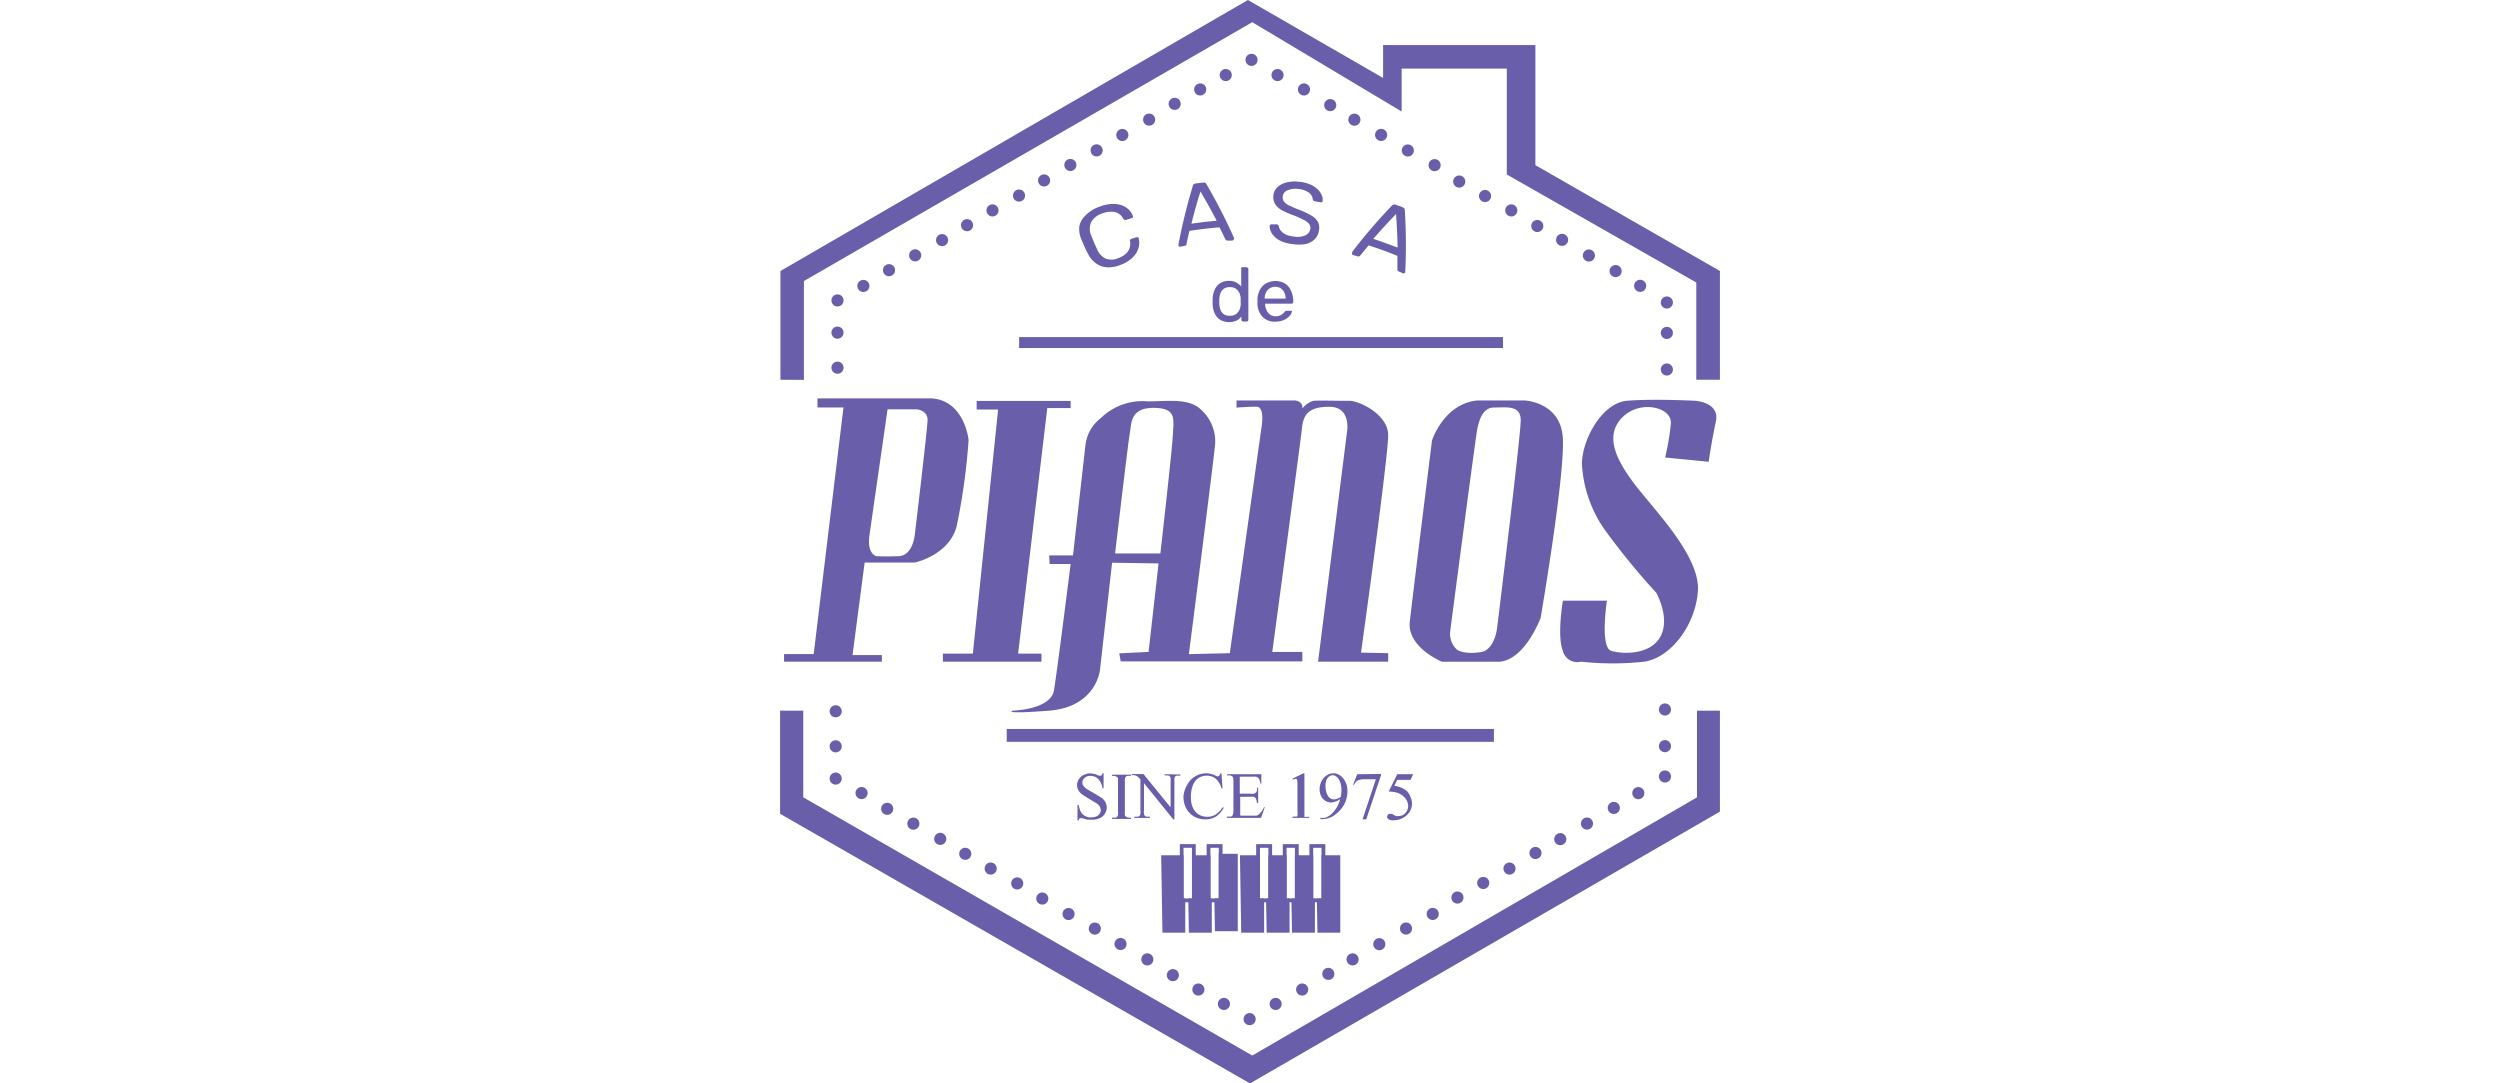 <svg xmlns="http://www.w3.org/2000/svg" width="300" height="130" viewBox="0 0 103.8 119.65"><defs><style>.cls-1{fill:#685ea9;}</style></defs><g id="Camada_2" data-name="Camada 2"><g id="Camada_1-2" data-name="Camada 1"><polygon class="cls-1" points="2.63 41.96 2.63 31.04 52.15 2.45 68.65 12.32 68.65 7.58 80.26 7.58 80.26 19.27 101.19 31.2 101.19 41.94 103.8 41.94 103.8 29.93 83.42 18.24 83.42 4.98 66.6 4.98 66.6 8.61 51.67 0 0.04 29.93 0.04 41.94 2.63 41.96"/><polygon class="cls-1" points="0 78.49 2.56 78.49 2.56 88.06 52.15 116.58 101.27 88.06 101.27 78.49 103.8 78.49 103.8 89.64 51.9 119.66 0 89.88 0 78.49"/><path class="cls-1" d="M16.77,44H4.13v1H7L3.71,72.24H.44v.84h10.8v-.73H8L9.34,62.13h5.53s3.79-.79,4.63-4a70.8,70.8,0,0,0,1.32-9.53S20.4,44.28,16.77,44Zm-1.9,15.11s-.21,2.27-1.79,2.32-2.45,0-2.45,0-1.06-.23-.76-2.32l2-13.9s2.8,0,3.16,0,1.26.26,1.26,1.16S14.87,59.13,14.87,59.13Z"/><polygon class="cls-1" points="17.98 72.19 17.98 73.08 28.87 73.08 28.87 72.19 26.29 72.19 29.51 45.07 32.09 45.07 32.09 44.28 21.71 44.28 21.71 45.23 24.08 45.23 21.29 72.19 17.98 72.19"/><path class="cls-1" d="M67.16,48c-.06-2.26-3.22-3.74-4.27-3.73s-3.37-.06-4,0a2.51,2.51,0,0,0-1.21.85c.1-.8-.79-.89-.79-.89l-6.48,0v.79s1.21-.1,2.21-.1.53,2.42.53,2.42l-3.48,24.8-4.52.11S47.88,50.92,48,49.49a4.7,4.7,0,0,0-1.42-4.16c-1.37-1.42-3.74-1-5.95-1a6.6,6.6,0,0,0-5.21,1.85,4.39,4.39,0,0,0-1.69,2.94L32.35,61.34H29.72l.05.95h2.32s-1.48,11.79-1.84,13.95-4.59,2.25-4.59,2.25-1.15.41,4.06,0S35.33,74,35.33,74l1.34-11.85,5.13.08L40.7,72l-3.24.16.16.89H57.68V72H54.36s3.13-23.27,3.28-24.73.73-2.37,3.07-2.34,1.92,2.64,1.92,2.64L59.42,73.08h7.74v-.94l-3-.06S67.21,50.23,67.16,48ZM43.38,48C43.3,49.76,42,61.13,42,61.13H37s1.44-12.3,1.63-13.31,0-2.77,2.6-2.77S43.46,46.29,43.38,48Z"/><path class="cls-1" d="M86.43,48.1c-.4-3.71-4.19-3.87-4.19-3.87H77c-3.72.38-5,4.42-5,4.42s-2.13,17.14-2.45,20,3.56,4.44,3.56,4.44,3.23,0,6.16,0S84,68.24,84,68.24,86.82,51.81,86.43,48.1ZM79.19,69.37s-.26,2.45-1.83,2.66c-2,.28-2.64-.31-2.64-.31a2.4,2.4,0,0,1-.71-2S76.84,48.11,77,47.39s.5-2.35,1.8-2.38c1.46,0,3-.3,3,1.43C81.77,48.42,79.19,69.37,79.19,69.37Z"/><path class="cls-1" d="M86.46,66.34h4.86s-.79,5.15.47,5.54,4.35.47,5.45-1.59-.47-4.82-.47-4.82A79,79,0,0,1,91,58.4a14,14,0,0,1-2.44-7.14c0-2.69,2.21-6.77,5-7s7.43,0,7.43,0,2.84.11,2.36,2.32-.79,4.42-.79,4.42l-4.81-.47a28.29,28.29,0,0,0,.63-3.71C98.59,45,95,44.07,93,46.12s-.63,4.74,1.5,7.51,7.11,7.82,6.87,11.61-3,7.4-5.92,7.84a32.33,32.33,0,0,1-7,0,1.64,1.64,0,0,1-2-1.2C85.79,70.21,86.46,66.34,86.46,66.34Z"/><rect class="cls-1" x="26.4" y="37.23" width="53.44" height="1.21"/><rect class="cls-1" x="25.03" y="80.51" width="53.81" height="1.42"/><polygon class="cls-1" points="44.75 99.23 44.75 103.01 42.23 103.01 42.09 94.46 44.56 94.46 44.56 99.23 44.75 99.23"/><polygon class="cls-1" points="47.68 99.23 47.68 103.01 45.15 103.01 45.09 99.65 45.09 99.23 45.49 99.23 45.49 94.46 47.53 94.46 47.53 99.23 47.68 99.23"/><polygon class="cls-1" points="50.55 94.3 50.55 102.85 48.03 102.85 47.97 99.65 47.97 99.23 48.45 99.23 48.45 94.3 50.55 94.3"/><polygon class="cls-1" points="53.46 99.23 53.46 103.01 50.93 103.01 50.79 94.46 53 94.46 53 99.23 53.46 99.23"/><polygon class="cls-1" points="56.27 99.23 56.27 103.01 53.74 103.01 53.68 99.65 53.68 99.23 53.93 99.23 53.93 94.46 55.94 94.46 55.94 99.23 56.27 99.23"/><polygon class="cls-1" points="59.07 99.23 59.07 103.01 56.54 103.01 56.48 99.65 56.48 99.23 56.86 99.23 56.86 94.46 58.88 94.46 58.88 99.23 59.07 99.23"/><polygon class="cls-1" points="61.87 94.46 61.87 103.01 59.35 103.01 59.29 99.65 59.28 99.23 59.8 99.23 59.8 94.46 61.87 94.46"/><path class="cls-1" d="M44.15,93.23v6.42h1.76V93.23Zm1.34,6h-.93V93.64h.93Z"/><path class="cls-1" d="M47.11,93.23v6.42h1.76V93.23Zm1.34,6h-.92V93.64h.92Z"/><path class="cls-1" d="M52.58,93.23v6.42h1.76V93.23Zm1.35,6H53V93.64h.93Z"/><path class="cls-1" d="M55.52,93.23v6.42h1.76V93.23Zm1.34,6h-.92V93.64h.92Z"/><path class="cls-1" d="M58.46,93.23v6.42h1.76V93.23Zm1.34,6h-.92V93.64h.92Z"/><path class="cls-1" d="M35.94,88.61a1.61,1.61,0,0,0-.39-.47l-.94-.57c-.24-.13-.52-.29-.83-.49a1.58,1.58,0,0,1-.34-.38.69.69,0,0,1,0-.54,1.08,1.08,0,0,1,.18-.24,1.31,1.31,0,0,1,.28-.17,1,1,0,0,1,.35-.06,1.21,1.21,0,0,1,.9.36,1.76,1.76,0,0,1,.45,1h.13V85.4h-.13a.42.42,0,0,1-.09.23.25.25,0,0,1-.16.05.28.28,0,0,1-.11,0l-.17-.07a2.07,2.07,0,0,0-.83-.19,1.38,1.38,0,0,0-.57.11,1.4,1.4,0,0,0-.46.27,1.54,1.54,0,0,0-.3.42,1.21,1.21,0,0,0-.11.49,1.16,1.16,0,0,0,.14.56,1.47,1.47,0,0,0,.41.46c.31.22.67.44,1.08.68l.55.33a1.14,1.14,0,0,1,.34.36.81.81,0,0,1,.1.36.67.67,0,0,1-.07.31.82.82,0,0,1-.2.26.87.87,0,0,1-.3.17,1.07,1.07,0,0,1-.41.07,1.5,1.5,0,0,1-.37,0,1.48,1.48,0,0,1-.35-.13,1.38,1.38,0,0,1-.28-.19,1.06,1.06,0,0,1-.2-.24,2.67,2.67,0,0,1-.26-.8h-.13v1.69H33a.59.59,0,0,1,.08-.23.24.24,0,0,1,.14,0l.16,0,.29.08.3.08.17,0a2.41,2.41,0,0,0,.4,0,1.8,1.8,0,0,0,.62-.11,1.32,1.32,0,0,0,.92-1.25A1.32,1.32,0,0,0,35.94,88.61Z"/><path class="cls-1" d="M38.09,86a.41.41,0,0,1,.1-.22.24.24,0,0,1,.16-.09.8.8,0,0,1,.23,0h.17v-.13h-2.1v.13h.17a.69.69,0,0,1,.34.09.44.44,0,0,1,.1.08.17.17,0,0,1,.06.11.9.9,0,0,1,0,.18,2.27,2.27,0,0,1,0,.28v3.16a2.15,2.15,0,0,1,0,.41.65.65,0,0,1-.1.22.26.26,0,0,1-.17.09l-.23,0h-.17v.14h2.1v-.14h-.17a.73.73,0,0,1-.33-.08l-.11-.08a.34.34,0,0,1-.06-.12.72.72,0,0,1,0-.17,2.36,2.36,0,0,1,0-.29V86.38A1.45,1.45,0,0,1,38.09,86Z"/><path class="cls-1" d="M42.47,85.51v.13h.17l.22,0a.46.46,0,0,1,.17.09.41.41,0,0,1,.1.22,1.37,1.37,0,0,1,0,.39v2.83l-3-3.68H38.84v.13a1.25,1.25,0,0,1,.32,0l.19.07.14.08.13.12.18.21v3.41a1.35,1.35,0,0,1,0,.38.41.41,0,0,1-.1.22.32.32,0,0,1-.16.09l-.23,0h-.17v.14h1.7v-.14h-.39a.35.35,0,0,1-.16-.09.41.41,0,0,1-.1-.21,1.45,1.45,0,0,1,0-.4v-3l3.24,4h.12V86.36a1.76,1.76,0,0,1,0-.38.5.5,0,0,1,.09-.22.28.28,0,0,1,.17-.09.73.73,0,0,1,.22,0h.18v-.13Z"/><path class="cls-1" d="M48.85,89.19a2.43,2.43,0,0,1-.8.81,1.69,1.69,0,0,1-.84.21,1.9,1.9,0,0,1-.78-.15,1.69,1.69,0,0,1-.58-.44,2.1,2.1,0,0,1-.36-.68,3.14,3.14,0,0,1-.12-.89A4.09,4.09,0,0,1,45.5,87a2.38,2.38,0,0,1,.36-.75,1.43,1.43,0,0,1,.55-.43,1.6,1.6,0,0,1,.7-.15,1.54,1.54,0,0,1,1,.33,2.09,2.09,0,0,1,.64,1.08h.11l-.11-1.67h-.12a.67.67,0,0,1-.11.24.25.25,0,0,1-.2.1.66.66,0,0,1-.22-.08,2.32,2.32,0,0,0-1-.26,2.38,2.38,0,0,0-1.26.34,2.32,2.32,0,0,0-.91,1A2.81,2.81,0,0,0,44.55,88a2.7,2.7,0,0,0,.18,1,2.31,2.31,0,0,0,.5.79,2.34,2.34,0,0,0,.75.52,2.49,2.49,0,0,0,1,.18,2.13,2.13,0,0,0,1.17-.31,2.68,2.68,0,0,0,.86-1Z"/><path class="cls-1" d="M53.43,89.19a2.65,2.65,0,0,1-.46.67,1,1,0,0,1-.17.14.56.56,0,0,1-.19.09l-.25,0H51.18l-.24,0a.16.16,0,0,1-.12-.07.49.49,0,0,1,0-.17V88h1.08a1.26,1.26,0,0,1,.37,0,.36.36,0,0,1,.22.12.46.46,0,0,1,.11.22,2.15,2.15,0,0,1,.07.35h.13V87h-.13a1.25,1.25,0,0,1,0,.31.46.46,0,0,1-.11.22.52.52,0,0,1-.23.13,1.35,1.35,0,0,1-.38,0H50.77V85.78h1.34a2.22,2.22,0,0,1,.41,0,.51.51,0,0,1,.26.1.79.79,0,0,1,.17.25,2.4,2.4,0,0,1,.11.43h.09V85.51H49.37v.13h.18a.53.53,0,0,1,.43.15c.07.07.09.27.09.58v3.18A1.69,1.69,0,0,1,50,90a.21.21,0,0,1-.08.11.36.36,0,0,1-.12.08l-.14,0h-.32v.14h3.78l.43-1.23Z"/><path class="cls-1" d="M58,90.22l-.09,0a.19.19,0,0,1,0-.1.66.66,0,0,1,0-.18V85.41h-.12l-1.2.59.06.1a1,1,0,0,1,.37-.09A.3.3,0,0,1,57,86s.06.06.09.11a2.24,2.24,0,0,1,.05.27c0,.12,0,.28,0,.49v2.65a1.71,1.71,0,0,1,0,.53.14.14,0,0,1,0,.08.15.15,0,0,1-.09.06.76.76,0,0,1-.16,0h-.29v.14h1.84v-.14A1.08,1.08,0,0,1,58,90.22Z"/><path class="cls-1" d="M62.57,86.68a2.4,2.4,0,0,0-.32-.64,1.69,1.69,0,0,0-.5-.46,1.24,1.24,0,0,0-.63-.17,1.39,1.39,0,0,0-.6.14,1.8,1.8,0,0,0-.49.38,2,2,0,0,0-.32.56,1.91,1.91,0,0,0-.12.68,1.55,1.55,0,0,0,.1.59,1.45,1.45,0,0,0,.27.47,1.06,1.06,0,0,0,.4.29,1.14,1.14,0,0,0,.49.11,1.91,1.91,0,0,0,1-.37,2.92,2.92,0,0,1-.21.61,2.81,2.81,0,0,1-.32.55,2.5,2.5,0,0,1-.38.45,2,2,0,0,1-.39.29,1.68,1.68,0,0,1-.42.17,2.31,2.31,0,0,1-.46,0v.14h.21a2.35,2.35,0,0,0,1.27-.38,4.65,4.65,0,0,0,.63-.53,3.35,3.35,0,0,0,.48-.64,3.07,3.07,0,0,0,.4-1.53A2.68,2.68,0,0,0,62.57,86.68ZM61.93,88a.88.88,0,0,1-.19.12,1.36,1.36,0,0,1-.21.1l-.21.06-.19,0a.67.67,0,0,1-.37-.11.91.91,0,0,1-.28-.33,1.54,1.54,0,0,1-.18-.47,2.77,2.77,0,0,1-.06-.6,1.9,1.9,0,0,1,.06-.5,1.27,1.27,0,0,1,.18-.35.77.77,0,0,1,.26-.22.67.67,0,0,1,.3-.08.6.6,0,0,1,.37.13,1,1,0,0,1,.3.33,1.7,1.7,0,0,1,.21.51,2.47,2.47,0,0,1,.08.63A5,5,0,0,1,61.93,88Z"/><path class="cls-1" d="M63.74,85.51l-.46,1.17.1,0a2.13,2.13,0,0,1,.16-.25.73.73,0,0,1,.2-.19.84.84,0,0,1,.29-.12,1.67,1.67,0,0,1,.42-.05H65.8l-1.47,4.42h.41l1.63-4.87v-.14Z"/><path class="cls-1" d="M69.28,87.42a2.42,2.42,0,0,0-.64-.41,3,3,0,0,0-.8-.22l.32-.66h1.47l.29-.62H68.16l-.94,1.91a5,5,0,0,1,.61.06,1.81,1.81,0,0,1,.46.12,2.42,2.42,0,0,1,.45.26,2.73,2.73,0,0,1,.34.34,1.53,1.53,0,0,1,.21.4,1.06,1.06,0,0,1,.08.43,1,1,0,0,1-.09.43,1.41,1.41,0,0,1-.23.35,1.16,1.16,0,0,1-.34.24,1.14,1.14,0,0,1-.4.08.66.66,0,0,1-.28,0,1.22,1.22,0,0,1-.28-.14l-.14-.1-.09,0-.08,0h-.09a.3.3,0,0,0-.21.08.25.25,0,0,0-.08.18.31.31,0,0,0,0,.18.53.53,0,0,0,.15.15.7.7,0,0,0,.26.11,1.38,1.38,0,0,0,.38,0,1.9,1.9,0,0,0,.64-.12,2,2,0,0,0,.63-.36,1.9,1.9,0,0,0,.48-.57,1.71,1.71,0,0,0,.19-.79,1.57,1.57,0,0,0-.15-.68A1.88,1.88,0,0,0,69.28,87.42Z"/><path class="cls-1" d="M39.61,26.33a.14.14,0,0,0-.09-.12.25.25,0,0,0-.17,0l-.56.17a.45.45,0,0,0-.13.1.25.25,0,0,0,0,.2,1.53,1.53,0,0,1-.3,1.17,2.36,2.36,0,0,1-1,.66,1.9,1.9,0,0,1-1.36.07,1.94,1.94,0,0,1-1-1.08c-.24-.5-.45-1-.63-1.48a1.8,1.8,0,0,1,0-1.51,2.14,2.14,0,0,1,1.19-.93,2.76,2.76,0,0,1,1.34-.18,1.43,1.43,0,0,1,1,.75.32.32,0,0,0,.16.13.33.33,0,0,0,.17,0l.58-.18a.24.24,0,0,0,.15-.1.18.18,0,0,0,0-.16,2,2,0,0,0-.44-.68,2.2,2.2,0,0,0-.77-.48,2.69,2.69,0,0,0-1.1-.15,4.2,4.2,0,0,0-1.37.3,3.79,3.79,0,0,0-1.53.95A2.24,2.24,0,0,0,33.05,25a2.91,2.91,0,0,0,.21,1.4c.1.25.22.52.34.79s.24.53.36.76a3,3,0,0,0,.88,1.1,2.34,2.34,0,0,0,1.21.47,3.44,3.44,0,0,0,1.54-.26,3.86,3.86,0,0,0,1.07-.58,2.55,2.55,0,0,0,.67-.73,2.08,2.08,0,0,0,.28-1.61Z"/><path class="cls-1" d="M50.15,26.31a61.5,61.5,0,0,0-3.08-6,.32.32,0,0,0-.14-.14.44.44,0,0,0-.24,0l-.77.09a.35.35,0,0,0-.23.09.32.32,0,0,0-.1.17A61.55,61.55,0,0,0,44,27a.43.43,0,0,0,0,.11.16.16,0,0,0,.08.12.2.2,0,0,0,.15,0c.16,0,.33-.06.49-.09a.34.34,0,0,0,.17-.09.24.24,0,0,0,0-.12c.1-.47.2-.95.32-1.43,1.1-.17,2.21-.3,3.32-.39.22.43.44.88.64,1.31a.28.28,0,0,0,.09.1.19.19,0,0,0,.17.05l.5,0a.2.2,0,0,0,.14-.06.24.24,0,0,0,.05-.14A.44.44,0,0,0,50.15,26.31Zm-4.72-1.6c.29-1.18.62-2.37,1-3.56.63,1.07,1.23,2.15,1.79,3.23C47.28,24.46,46.35,24.57,45.43,24.71Z"/><path class="cls-1" d="M59.83,21.58a1.76,1.76,0,0,0-.43-.64,2.67,2.67,0,0,0-.81-.55,4,4,0,0,0-1.21-.31,3.88,3.88,0,0,0-1.52.09,2.09,2.09,0,0,0-1,.58,1.38,1.38,0,0,0-.38.9,1.47,1.47,0,0,0,.21.91,1.92,1.92,0,0,0,.72.65,8.85,8.85,0,0,0,1.24.55,10.45,10.45,0,0,1,1.14.5,2,2,0,0,1,.63.46.71.71,0,0,1,.14.57A.94.94,0,0,1,58,26a2.29,2.29,0,0,1-1.29.12,2.55,2.55,0,0,1-.9-.24,1.5,1.5,0,0,1-.52-.42,1,1,0,0,1-.21-.47.23.23,0,0,0-.08-.14.22.22,0,0,0-.18-.07l-.52,0a.19.19,0,0,0-.16.05.16.16,0,0,0-.07.13,1.6,1.6,0,0,0,.29.89,2.36,2.36,0,0,0,.85.72,4,4,0,0,0,1.4.39,4.28,4.28,0,0,0,1.4,0,2.13,2.13,0,0,0,1-.5,1.65,1.65,0,0,0,.5-1,1.41,1.41,0,0,0-.09-.92,1.84,1.84,0,0,0-.69-.7,8.17,8.17,0,0,0-1.32-.64,11.25,11.25,0,0,1-1.11-.47,1.64,1.64,0,0,1-.62-.43A.83.83,0,0,1,56.09,21a2.27,2.27,0,0,1,1.2-.12,2.14,2.14,0,0,1,1.13.41,1,1,0,0,1,.41.73.25.25,0,0,0,.1.16l.15.06.58.09a.2.2,0,0,0,.19,0,.19.19,0,0,0,.07-.11A1.15,1.15,0,0,0,59.83,21.58Z"/><path class="cls-1" d="M69,23.2a.44.44,0,0,0-.07-.19.42.42,0,0,0-.21-.13c-.24-.1-.49-.18-.73-.27a.39.39,0,0,0-.25,0,.37.37,0,0,0-.17.1,61.63,61.63,0,0,0-4.39,5.12l0,.1a.14.14,0,0,0,0,.14.21.21,0,0,0,.11.1l.49.14a.24.24,0,0,0,.19,0,.21.21,0,0,0,.1-.08l.93-1.13c1.07.34,2.13.73,3.18,1.16q0,.74,0,1.47a.3.3,0,0,0,0,.12.3.3,0,0,0,.14.13l.47.2a.19.19,0,0,0,.15,0,.21.21,0,0,0,.11-.1.36.36,0,0,0,0-.1A63.48,63.48,0,0,0,69,23.2Zm-3.47,3.17c.8-.93,1.64-1.84,2.5-2.73.09,1.24.15,2.47.17,3.7C67.27,27,66.38,26.66,65.48,26.37Z"/><path class="cls-1" d="M51.62,29.57a.2.2,0,0,0-.14-.06h-.41a.2.2,0,0,0-.14.06.19.19,0,0,0,0,.13v1.94a1.83,1.83,0,0,0-.54-.44,1.69,1.69,0,0,0-.82-.18,1.78,1.78,0,0,0-.8.17,1.55,1.55,0,0,0-.56.45,2.08,2.08,0,0,0-.32.65,3.1,3.1,0,0,0-.12.76c0,.08,0,.17,0,.25s0,.16,0,.25a3.18,3.18,0,0,0,.12.77,2,2,0,0,0,.32.64,1.55,1.55,0,0,0,.56.45,2.06,2.06,0,0,0,1.64,0,1.71,1.71,0,0,0,.54-.45v.35a.2.2,0,0,0,.05.14.2.2,0,0,0,.15.06h.38a.19.19,0,0,0,.19-.2V29.7A.19.19,0,0,0,51.62,29.57Zm-.74,4a1.91,1.91,0,0,1-.13.62,1.32,1.32,0,0,1-.38.49,1.1,1.1,0,0,1-.68.19A1.08,1.08,0,0,1,49,34.7a1,1,0,0,1-.36-.49,2.1,2.1,0,0,1-.13-.67v-.49a2.09,2.09,0,0,1,.13-.66A1,1,0,0,1,49,31.9a1.08,1.08,0,0,1,.68-.19,1.12,1.12,0,0,1,.66.18,1.26,1.26,0,0,1,.39.47,1.75,1.75,0,0,1,.14.59c0,.08,0,.19,0,.32S50.88,33.5,50.88,33.59Z"/><path class="cls-1" d="M56.4,32.06a1.64,1.64,0,0,0-.66-.76,2.16,2.16,0,0,0-2.07,0A1.71,1.71,0,0,0,53,32a2.62,2.62,0,0,0-.28,1c0,.07,0,.17,0,.29s0,.2,0,.28A2.22,2.22,0,0,0,53.29,35a1.84,1.84,0,0,0,1.38.53,2.55,2.55,0,0,0,.77-.11,2.17,2.17,0,0,0,.57-.29,1.82,1.82,0,0,0,.37-.36.61.61,0,0,0,.13-.31.14.14,0,0,0,0-.13.17.17,0,0,0-.13,0h-.41c-.06,0-.11,0-.13,0s-.07.06-.12.13a.88.88,0,0,1-.17.17,1.25,1.25,0,0,1-.33.21,1.21,1.21,0,0,1-.5.09,1,1,0,0,1-.61-.19,1.06,1.06,0,0,1-.38-.48,1.56,1.56,0,0,1-.16-.65v-.07h2.92a.24.24,0,0,0,.14-.05.2.2,0,0,0,.05-.14v-.15A2.64,2.64,0,0,0,56.4,32.06Zm-.57.92H53.52v0a1.6,1.6,0,0,1,.14-.67,1.15,1.15,0,0,1,1.63-.47,1.15,1.15,0,0,1,.4.47,1.46,1.46,0,0,1,.14.67Z"/><circle class="cls-1" cx="97.94" cy="40.81" r="0.67"/><circle class="cls-1" cx="97.94" cy="36.77" r="0.67"/><circle class="cls-1" cx="97.94" cy="33.41" r="0.67"/><circle class="cls-1" cx="94.99" cy="31.57" r="0.67"/><circle class="cls-1" cx="92.28" cy="29.94" r="0.67"/><circle class="cls-1" cx="89.33" cy="28.22" r="0.67"/><circle class="cls-1" cx="86.37" cy="26.49" r="0.67"/><circle class="cls-1" cx="83.63" cy="24.96" r="0.67"/><circle class="cls-1" cx="80.76" cy="23.24" r="0.67"/><circle class="cls-1" cx="77.86" cy="21.65" r="0.67"/><circle class="cls-1" cx="75.01" cy="20.05" r="0.67"/><circle class="cls-1" cx="72.29" cy="18.24" r="0.67"/><circle class="cls-1" cx="69.33" cy="16.62" r="0.67"/><circle class="cls-1" cx="66.38" cy="14.9" r="0.67"/><circle class="cls-1" cx="63.43" cy="13.22" r="0.67"/><circle class="cls-1" cx="60.76" cy="11.61" r="0.67"/><circle class="cls-1" cx="57.86" cy="9.88" r="0.67"/><circle class="cls-1" cx="54.94" cy="8.29" r="0.67"/><circle class="cls-1" cx="52.07" cy="6.61" r="0.67"/><circle class="cls-1" cx="49.22" cy="8.29" r="0.67"/><circle class="cls-1" cx="46.4" cy="9.88" r="0.67"/><circle class="cls-1" cx="43.58" cy="11.47" r="0.67"/><circle class="cls-1" cx="40.76" cy="13.21" r="0.67"/><circle class="cls-1" cx="37.8" cy="14.91" r="0.67"/><circle class="cls-1" cx="34.96" cy="16.61" r="0.67"/><circle class="cls-1" cx="32.06" cy="18.22" r="0.67"/><circle class="cls-1" cx="29.16" cy="19.93" r="0.67"/><circle class="cls-1" cx="26.39" cy="21.6" r="0.67"/><circle class="cls-1" cx="23.46" cy="23.24" r="0.67"/><circle class="cls-1" cx="20.65" cy="24.87" r="0.67"/><circle class="cls-1" cx="17.89" cy="26.52" r="0.67"/><circle class="cls-1" cx="14.92" cy="28.2" r="0.67"/><circle class="cls-1" cx="12.03" cy="29.84" r="0.67"/><circle class="cls-1" cx="9.2" cy="31.58" r="0.67"/><circle class="cls-1" cx="6.34" cy="33.18" r="0.67"/><circle class="cls-1" cx="6.34" cy="36.74" r="0.67"/><circle class="cls-1" cx="6.34" cy="40.61" r="0.67"/><circle class="cls-1" cx="97.73" cy="78.36" r="0.67"/><circle class="cls-1" cx="97.73" cy="82.41" r="0.67"/><circle class="cls-1" cx="97.73" cy="85.76" r="0.67"/><circle class="cls-1" cx="94.79" cy="87.6" r="0.67"/><circle class="cls-1" cx="92.08" cy="89.23" r="0.67"/><circle class="cls-1" cx="89.12" cy="90.96" r="0.67"/><circle class="cls-1" cx="86.17" cy="92.68" r="0.67"/><circle class="cls-1" cx="83.43" cy="94.21" r="0.67"/><circle class="cls-1" cx="80.56" cy="95.93" r="0.67"/><circle class="cls-1" cx="77.66" cy="97.52" r="0.67"/><circle class="cls-1" cx="74.81" cy="99.13" r="0.67"/><circle class="cls-1" cx="72.08" cy="100.94" r="0.67"/><circle class="cls-1" cx="69.13" cy="102.55" r="0.67"/><circle class="cls-1" cx="66.18" cy="104.28" r="0.67"/><circle class="cls-1" cx="63.23" cy="105.96" r="0.67"/><circle class="cls-1" cx="60.55" cy="107.56" r="0.67"/><circle class="cls-1" cx="57.66" cy="109.29" r="0.67"/><circle class="cls-1" cx="54.73" cy="110.88" r="0.67"/><circle class="cls-1" cx="51.86" cy="112.56" r="0.67"/><circle class="cls-1" cx="49.02" cy="110.88" r="0.67"/><circle class="cls-1" cx="46.2" cy="109.29" r="0.67"/><circle class="cls-1" cx="43.38" cy="107.7" r="0.67"/><circle class="cls-1" cx="40.56" cy="105.96" r="0.67"/><circle class="cls-1" cx="37.6" cy="104.26" r="0.67"/><circle class="cls-1" cx="34.76" cy="102.56" r="0.67"/><circle class="cls-1" cx="31.86" cy="100.95" r="0.67"/><circle class="cls-1" cx="28.96" cy="99.24" r="0.67"/><circle class="cls-1" cx="26.19" cy="97.57" r="0.67"/><circle class="cls-1" cx="23.26" cy="95.93" r="0.67"/><circle class="cls-1" cx="20.45" cy="94.3" r="0.67"/><circle class="cls-1" cx="17.69" cy="92.65" r="0.67"/><circle class="cls-1" cx="14.72" cy="90.97" r="0.67"/><circle class="cls-1" cx="11.83" cy="89.33" r="0.67"/><circle class="cls-1" cx="9" cy="87.59" r="0.67"/><circle class="cls-1" cx="6.14" cy="85.99" r="0.67"/><circle class="cls-1" cx="6.14" cy="82.43" r="0.67"/><circle class="cls-1" cx="6.14" cy="78.56" r="0.67"/></g></g></svg>